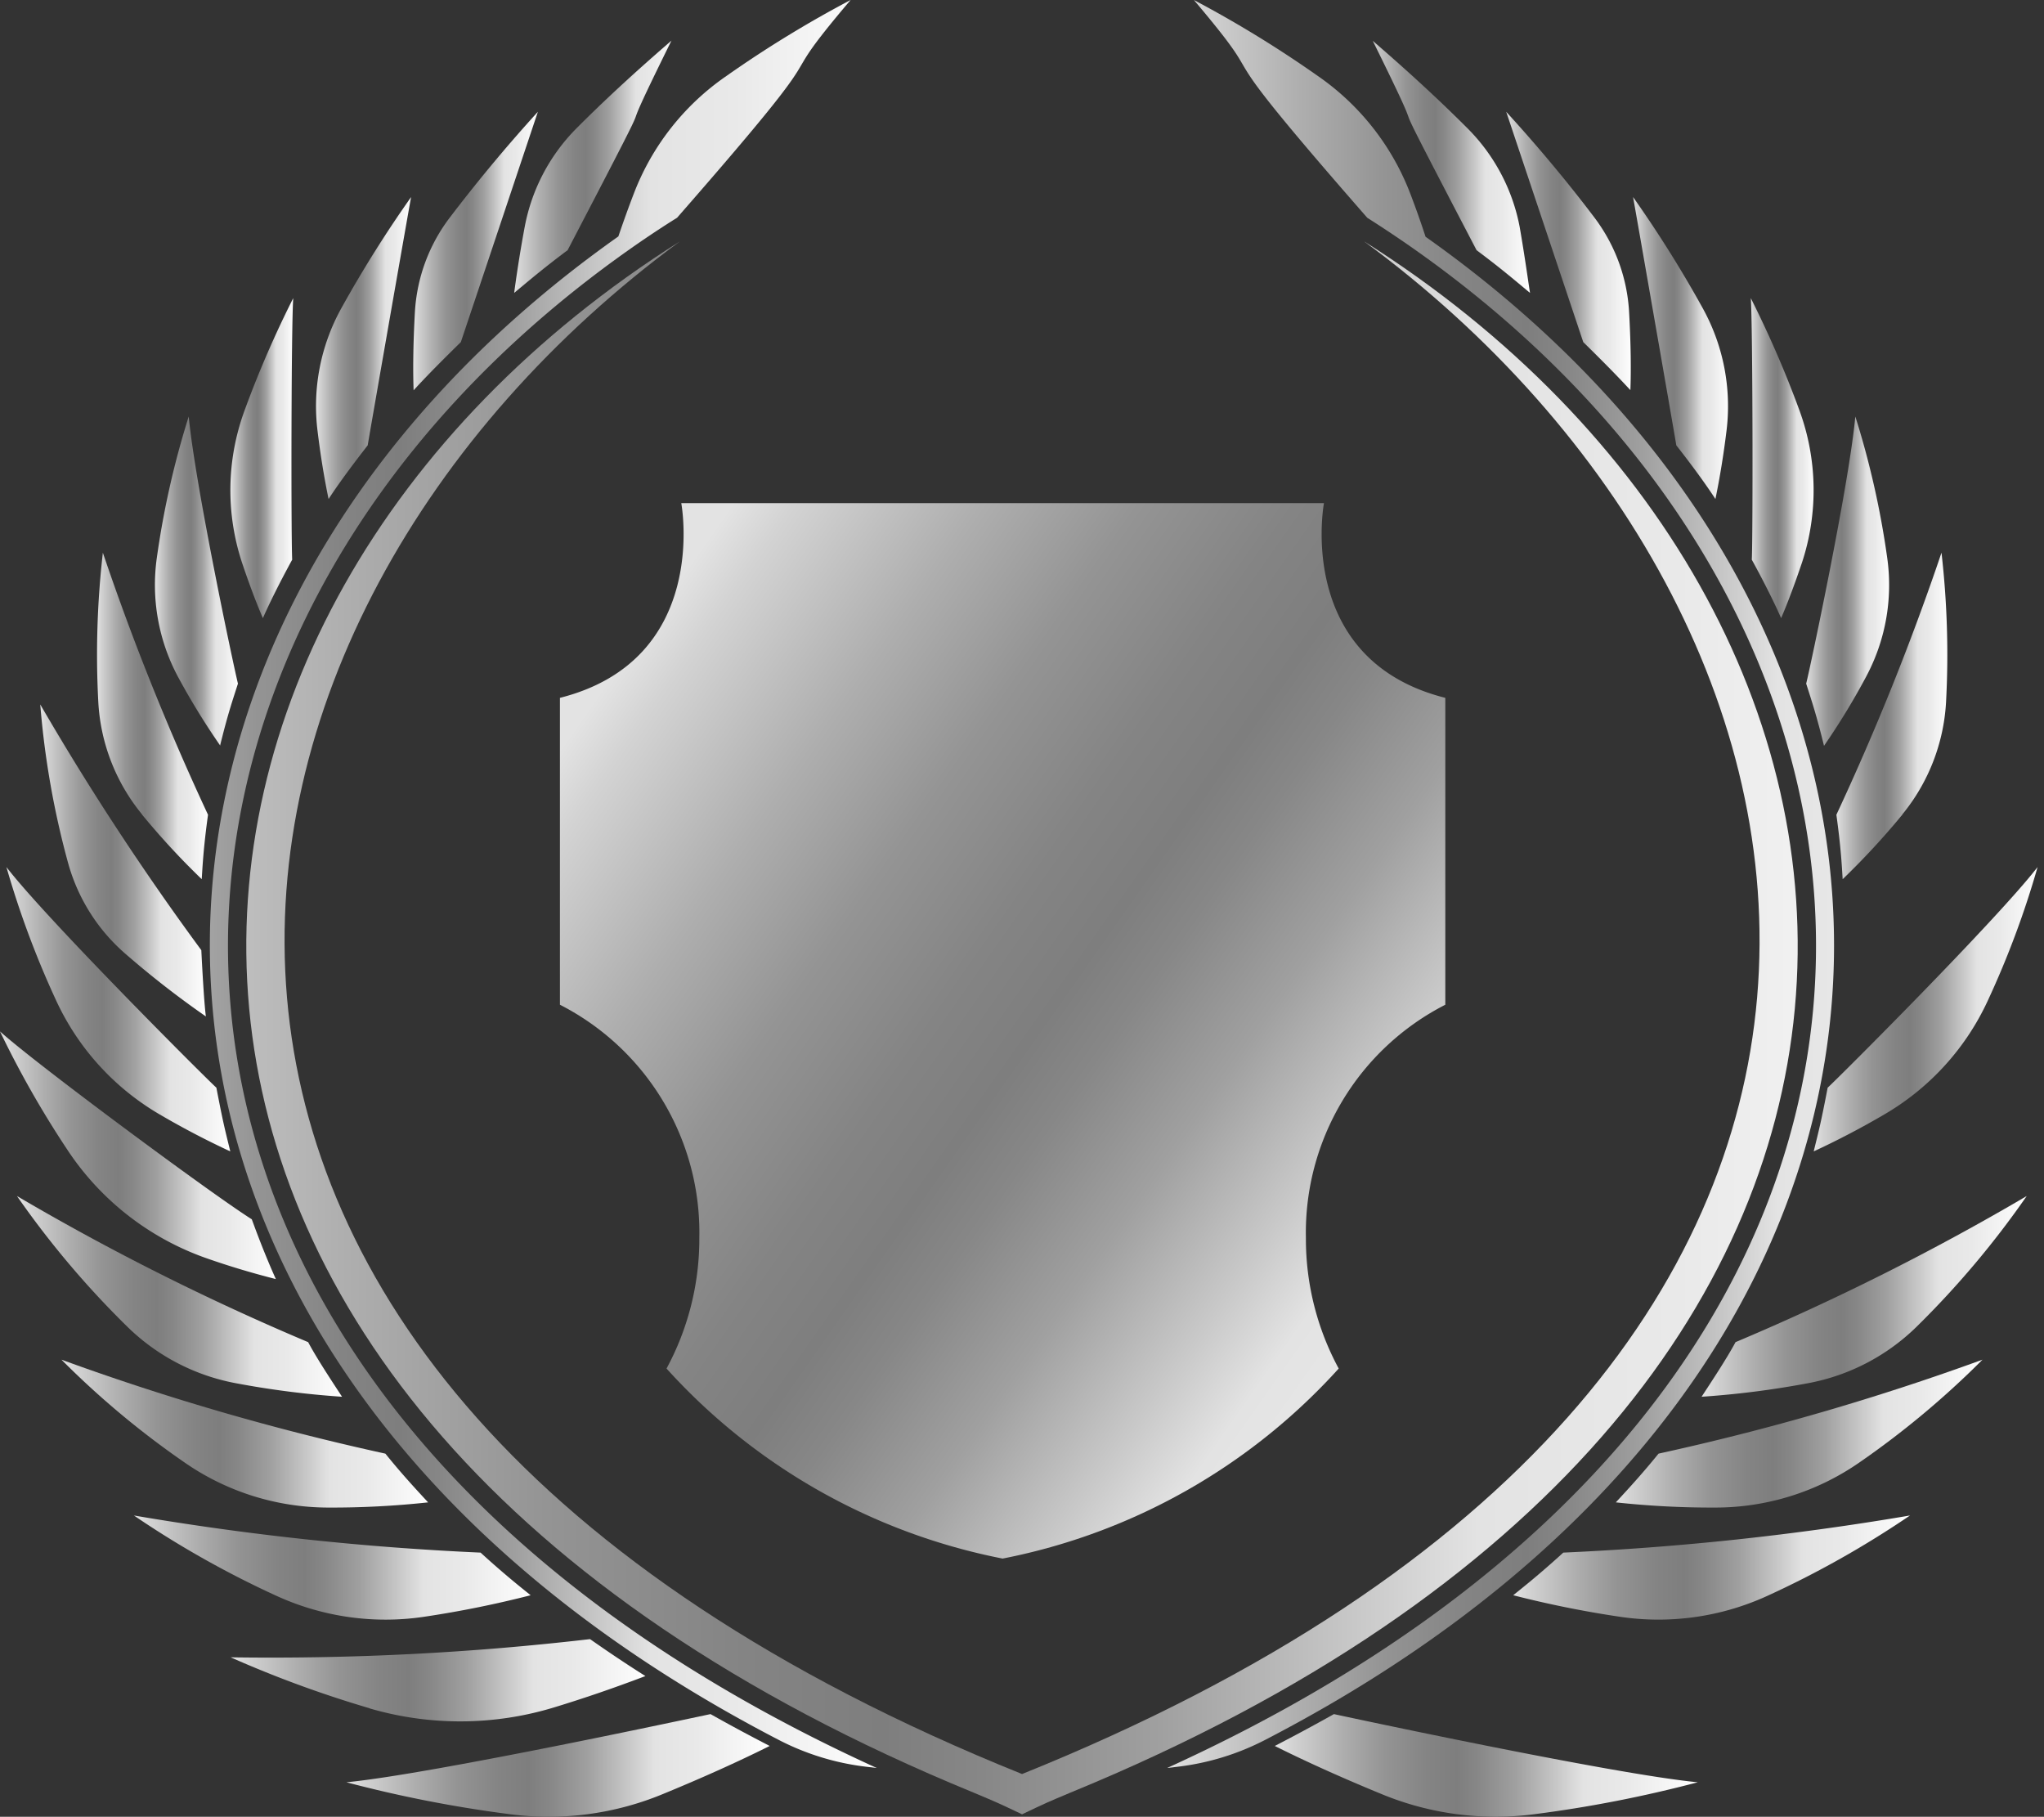<svg xmlns="http://www.w3.org/2000/svg" xmlns:xlink="http://www.w3.org/1999/xlink" width="44.926" height="39.926" viewBox="0 0 44.926 39.926">
  <rect x="0" y="0" width="44.926" height="39.926" fill="#333333" stroke="none"/>
  <defs>
    <linearGradient id="linear-gradient" y1="0.5" x2="1" y2="0.5" gradientUnits="objectBoundingBox">
      <stop offset="0" stop-color="#e3e3e3"/>
      <stop offset="0.04" stop-color="#d3d3d3"/>
      <stop offset="0.16" stop-color="#aeaeae"/>
      <stop offset="0.26" stop-color="#949494"/>
      <stop offset="0.36" stop-color="#848484"/>
      <stop offset="0.43" stop-color="#7e7e7e"/>
      <stop offset="0.48" stop-color="#878787"/>
      <stop offset="0.57" stop-color="#a0a0a0"/>
      <stop offset="0.67" stop-color="#c9c9c9"/>
      <stop offset="0.73" stop-color="#e3e3e3"/>
      <stop offset="0.83" stop-color="#e9e9e9"/>
      <stop offset="0.97" stop-color="#fafafa"/>
      <stop offset="1" stop-color="#fff"/>
    </linearGradient>
    <linearGradient id="linear-gradient-2" x1="0" y1="0.5" x2="1" y2="0.5" xlink:href="#linear-gradient"/>
    <linearGradient id="linear-gradient-3" x1="0" y1="0.5" x2="1" y2="0.5" xlink:href="#linear-gradient"/>
    <linearGradient id="linear-gradient-4" x1="0" y1="0.5" x2="1" y2="0.5" xlink:href="#linear-gradient"/>
    <linearGradient id="linear-gradient-5" x1="0" y1="0.499" x2="1" y2="0.499" xlink:href="#linear-gradient"/>
    <linearGradient id="linear-gradient-7" x1="0" y1="0.5" x2="1" y2="0.5" xlink:href="#linear-gradient"/>
    <linearGradient id="linear-gradient-8" x1="0" y1="0.5" x2="1" y2="0.5" xlink:href="#linear-gradient"/>
    <linearGradient id="linear-gradient-9" x1="0.001" y1="0.5" x2="1.001" y2="0.5" xlink:href="#linear-gradient"/>
    <linearGradient id="linear-gradient-10" x1="0" y1="0.5" x2="1" y2="0.5" xlink:href="#linear-gradient"/>
    <linearGradient id="linear-gradient-11" x1="0.001" y1="0.5" x2="1.001" y2="0.5" xlink:href="#linear-gradient"/>
    <linearGradient id="linear-gradient-13" x1="0" y1="0.5" x2="1" y2="0.5" xlink:href="#linear-gradient"/>
    <linearGradient id="linear-gradient-17" x1="0" y1="0.5" x2="1" y2="0.5" xlink:href="#linear-gradient"/>
    <linearGradient id="linear-gradient-19" x1="-0.003" y1="0.5" x2="0.997" y2="0.5" xlink:href="#linear-gradient"/>
    <linearGradient id="linear-gradient-20" x1="0.001" y1="0.5" x2="1.001" y2="0.5" xlink:href="#linear-gradient"/>
    <linearGradient id="linear-gradient-21" x1="0.001" y1="0.5" x2="1" y2="0.5" xlink:href="#linear-gradient"/>
    <linearGradient id="linear-gradient-22" x1="0" y1="0.5" x2="1" y2="0.5" xlink:href="#linear-gradient"/>
    <linearGradient id="linear-gradient-23" x1="0" y1="0.5" x2="1" y2="0.5" xlink:href="#linear-gradient"/>
    <linearGradient id="linear-gradient-24" x1="0" y1="0.5" x2="1" y2="0.5" xlink:href="#linear-gradient"/>
    <linearGradient id="linear-gradient-25" x1="0" y1="0.5" x2="0.998" y2="0.5" xlink:href="#linear-gradient"/>
    <linearGradient id="linear-gradient-26" x1="0" y1="0.5" x2="1" y2="0.5" xlink:href="#linear-gradient"/>
    <linearGradient id="linear-gradient-27" x1="0" y1="0.5" x2="1" y2="0.5" xlink:href="#linear-gradient"/>
    <linearGradient id="linear-gradient-28" x1="0" y1="0.501" x2="1" y2="0.501" xlink:href="#linear-gradient"/>
    <linearGradient id="linear-gradient-29" x1="0" y1="0.501" x2="1" y2="0.501" xlink:href="#linear-gradient"/>
    <linearGradient id="linear-gradient-30" x1="0" y1="0.5" x2="1" y2="0.5" xlink:href="#linear-gradient"/>
    <linearGradient id="linear-gradient-32" x1="0.113" y1="0.093" x2="1.161" y2="0.972" xlink:href="#linear-gradient"/>
  </defs>
  <g id="_09" data-name="09" transform="translate(0 -136.88)">
    <path id="Path_1052" data-name="Path 1052" d="M68.315,33.54c.244-.167.52-.35.8-.524,3.9-4.457,1.857-2.477,3.815-4.786A24.943,24.943,0,0,0,70.2,29.9,5.541,5.541,0,0,0,68.159,32.5c-.118.307-.228.615-.334.926-12.508,8.834-12.5,24.732,3.525,33.04a5.609,5.609,0,0,0,1.909.588l.245.029C55.136,58.721,55.748,42.182,68.315,33.54Z" transform="translate(-54.234 108.65)" fill="url(#linear-gradient)"/>
    <path id="Path_1053" data-name="Path 1053" d="M216.923,33.54c-.244-.167-.52-.35-.794-.524-3.9-4.457-1.858-2.477-3.811-4.786a25.209,25.209,0,0,1,2.728,1.672A5.558,5.558,0,0,1,217.08,32.5q.176.461.33.933c12.508,8.834,12.5,24.732-3.526,33.033a5.6,5.6,0,0,1-1.908.588l-.246.029C230.1,58.721,229.491,42.182,216.923,33.54Z" transform="translate(-186.077 108.65)" fill="url(#linear-gradient-2)"/>
    <path id="Path_1054" data-name="Path 1054" d="M80.67,303.4a28.091,28.091,0,0,0,3.579.7,6.559,6.559,0,0,0,3.369-.438c.826-.339,1.635-.7,2.355-1.06-.44-.228-.811-.425-1.3-.7C88.551,301.926,82.551,303.22,80.67,303.4Z" transform="translate(-73.056 -127.353)" fill="url(#linear-gradient-3)"/>
    <path id="Path_1055" data-name="Path 1055" d="M238.2,303.4a28,28,0,0,1-3.579.7,6.561,6.561,0,0,1-3.364-.438c-.826-.339-1.635-.7-2.354-1.06.44-.228.809-.425,1.3-.7C230.315,301.926,236.314,303.22,238.2,303.4Z" transform="translate(-200.884 -127.353)" fill="url(#linear-gradient-4)"/>
    <path id="Path_1056" data-name="Path 1056" d="M65.259,291.462a7.087,7.087,0,0,0,4.059-.022c.633-.193,1.281-.413,2.005-.688q-.574-.361-1.217-.812a60.723,60.723,0,0,1-7.9.4,24.917,24.917,0,0,0,3.049,1.118Z" transform="translate(-57.137 -117.039)" fill="url(#linear-gradient-5)"/>
    <path id="Path_1057" data-name="Path 1057" d="M254.764,291.462a7.087,7.087,0,0,1-4.059-.022c-.634-.193-1.281-.413-2.005-.688q.573-.361,1.217-.812a60.714,60.714,0,0,0,7.895.4A24.971,24.971,0,0,1,254.764,291.462Z" transform="translate(-217.959 -117.039)" fill="url(#linear-gradient-5)"/>
    <path id="Path_1058" data-name="Path 1058" d="M53.123,272.424a23.171,23.171,0,0,0,2.327-.471c-.169-.138-.551-.435-1.1-.937a61.734,61.734,0,0,1-7.62-.816,21.327,21.327,0,0,0,3.149,1.773,5.753,5.753,0,0,0,3.244.451Z" transform="translate(-43.787 -100.016)" fill="url(#linear-gradient-7)"/>
    <path id="Path_1059" data-name="Path 1059" d="M269.332,272.424a23.013,23.013,0,0,1-2.332-.471c.168-.138.551-.435,1.1-.937a61.743,61.743,0,0,0,7.621-.816,21.345,21.345,0,0,1-3.15,1.773A5.749,5.749,0,0,1,269.332,272.424Z" transform="translate(-233.74 -100.016)" fill="url(#linear-gradient-8)"/>
    <path id="Path_1060" data-name="Path 1060" d="M41.046,248.57a19.632,19.632,0,0,0,2.2-.114c-.34-.366-.614-.668-.94-1.071a55.275,55.275,0,0,1-7.119-2.065,19.181,19.181,0,0,0,2.707,2.26A5.542,5.542,0,0,0,41.046,248.57Z" transform="translate(-33.836 -78.56)" fill="url(#linear-gradient-9)"/>
    <path id="Path_1061" data-name="Path 1061" d="M285.572,248.57a19.631,19.631,0,0,1-2.2-.114c.339-.366.612-.668.939-1.071a55.344,55.344,0,0,0,7.12-2.065,19.34,19.34,0,0,1-2.707,2.26A5.544,5.544,0,0,1,285.572,248.57Z" transform="translate(-247.857 -78.56)" fill="url(#linear-gradient-10)"/>
    <path id="Path_1062" data-name="Path 1062" d="M32.9,223.293a19.8,19.8,0,0,0,2.348.3c-.2-.307-.551-.834-.745-1.2a54.27,54.27,0,0,1-6.4-3.211,20.032,20.032,0,0,0,2.42,2.866A4.612,4.612,0,0,0,32.9,223.293Z" transform="translate(-27.73 -56.018)" fill="url(#linear-gradient-11)"/>
    <path id="Path_1063" data-name="Path 1063" d="M299.432,223.293a19.765,19.765,0,0,1-2.352.3c.2-.307.551-.834.746-1.2a54.284,54.284,0,0,0,6.4-3.211,20.024,20.024,0,0,1-2.414,2.866A4.611,4.611,0,0,1,299.432,223.293Z" transform="translate(-259.68 -56.018)" fill="url(#linear-gradient)"/>
    <path id="Path_1064" data-name="Path 1064" d="M29.892,197.887c.49.172.994.323,1.521.457-.275-.611-.475-1.17-.529-1.314-.875-.551-4.75-3.419-5.534-4.129a21.568,21.568,0,0,0,1.466,2.579,6.064,6.064,0,0,0,3.076,2.407Z" transform="translate(-25.35 -33.355)" fill="url(#linear-gradient-13)"/>
    <path id="Path_1065" data-name="Path 1065" d="M309.231,197.887c-.49.172-.992.323-1.521.457.275-.611.476-1.17.529-1.314.875-.551,4.751-3.419,5.534-4.129a21.717,21.717,0,0,1-1.467,2.585A6.067,6.067,0,0,1,309.231,197.887Z" transform="translate(-268.847 -33.355)" fill="url(#linear-gradient-13)"/>
    <path id="Path_1066" data-name="Path 1066" d="M29.753,172.092c.53.31,1.043.575,1.547.809-.118-.482-.156-.617-.306-1.4-.223-.2-3.729-3.7-4.615-4.849a20.272,20.272,0,0,0,1.078,2.9A5.632,5.632,0,0,0,29.753,172.092Z" transform="translate(-26.238 -10.718)" fill="url(#linear-gradient)"/>
    <path id="Path_1067" data-name="Path 1067" d="M316.527,172.092c-.53.31-1.043.575-1.547.809.118-.482.157-.617.307-1.4.222-.2,3.727-3.7,4.614-4.849a19.952,19.952,0,0,1-1.078,2.9A5.625,5.625,0,0,1,316.527,172.092Z" transform="translate(-275.116 -10.718)" fill="url(#linear-gradient)"/>
    <path id="Path_1068" data-name="Path 1068" d="M33.686,146.222a20.508,20.508,0,0,0,1.751,1.361c-.04-.3-.084-1.129-.1-1.456a59.478,59.478,0,0,1-3.54-5.4,18.9,18.9,0,0,0,.608,3.47A4.077,4.077,0,0,0,33.686,146.222Z" transform="translate(-30.912 11.634)" fill="url(#linear-gradient-17)"/>
    <path id="Path_1069" data-name="Path 1069" d="M320.642,146.222a20.718,20.718,0,0,1-1.752,1.361c.041-.3.084-1.129.1-1.456a59.469,59.469,0,0,0,3.54-5.4,18.779,18.779,0,0,1-.608,3.47A4.084,4.084,0,0,1,320.642,146.222Z" transform="translate(-278.488 11.634)" fill="url(#linear-gradient-17)"/>
    <path id="Path_1070" data-name="Path 1070" d="M41.8,122.233a16.574,16.574,0,0,0,1.314,1.422c.019-.3.036-.674.138-1.416a56.326,56.326,0,0,1-2.311-5.759,19.666,19.666,0,0,0-.1,3.285,4.25,4.25,0,0,0,.963,2.468Z" transform="translate(-38.68 32.546)" fill="url(#linear-gradient-19)"/>
    <path id="Path_1071" data-name="Path 1071" d="M320.062,122.233a16.58,16.58,0,0,1-1.314,1.422c-.019-.3-.036-.674-.138-1.416a56.367,56.367,0,0,0,2.31-5.759,19.664,19.664,0,0,1,.1,3.285,4.267,4.267,0,0,1-.962,2.468Z" transform="translate(-278.247 32.546)" fill="url(#linear-gradient-20)"/>
    <path id="Path_1072" data-name="Path 1072" d="M51.487,101.967c.168-.681.248-.913.394-1.367-.091-.362-.939-4.356-1.082-5.87a19.074,19.074,0,0,0-.7,3.1,4.278,4.278,0,0,0,.471,2.633,15.69,15.69,0,0,0,.922,1.5Z" transform="translate(-46.651 51.303)" fill="url(#linear-gradient-21)"/>
    <path id="Path_1073" data-name="Path 1073" d="M314.172,101.967c-.168-.681-.248-.913-.392-1.367.091-.362.939-4.356,1.08-5.87a19.067,19.067,0,0,1,.7,3.1,4.266,4.266,0,0,1-.471,2.633A15.42,15.42,0,0,1,314.172,101.967Z" transform="translate(-274.081 51.303)" fill="url(#linear-gradient-22)"/>
    <path id="Path_1074" data-name="Path 1074" d="M62.86,82.862c.125-.286.344-.735.644-1.284-.026-.592-.021-5.109.023-5.748a22.839,22.839,0,0,0-1.067,2.462,5.08,5.08,0,0,0-.059,3.349C62.552,82.092,62.707,82.507,62.86,82.862Z" transform="translate(-57.082 67.602)" fill="url(#linear-gradient-23)"/>
    <path id="Path_1075" data-name="Path 1075" d="M305.606,82.862c-.125-.286-.343-.735-.644-1.284.026-.592.021-5.109-.022-5.748a23.392,23.392,0,0,1,1.067,2.462,5.093,5.093,0,0,1,.058,3.349C305.912,82.092,305.759,82.507,305.606,82.862Z" transform="translate(-266.458 67.602)" fill="url(#linear-gradient-24)"/>
    <path id="Path_1076" data-name="Path 1076" d="M76.088,66.335c.263-.4.575-.813.86-1.18.039-.249.943-5.415.954-5.456a26.456,26.456,0,0,0-1.533,2.443,4.436,4.436,0,0,0-.524,2.691C75.908,65.357,75.99,65.862,76.088,66.335Z" transform="translate(-68.866 81.511)" fill="url(#linear-gradient-25)"/>
    <path id="Path_1077" data-name="Path 1077" d="M287.95,66.335c-.262-.4-.573-.813-.86-1.18-.039-.249-.941-5.419-.95-5.456a26.179,26.179,0,0,1,1.531,2.443,4.446,4.446,0,0,1,.523,2.691C288.13,65.357,288.048,65.862,287.95,66.335Z" transform="translate(-250.246 81.511)" fill="url(#linear-gradient-26)"/>
    <path id="Path_1078" data-name="Path 1078" d="M92.385,51.141l1.693-5.061c-.756.829-1.409,1.631-1.939,2.329a3.779,3.779,0,0,0-.763,2.065c-.041.732-.044,1.3-.029,1.726C91.464,52.073,91.712,51.8,92.385,51.141Z" transform="translate(-82.256 93.257)" fill="url(#linear-gradient-27)"/>
    <path id="Path_1079" data-name="Path 1079" d="M267.573,51.141,265.88,46.08c.756.826,1.415,1.631,1.939,2.325a3.788,3.788,0,0,1,.761,2.065c.041.732.045,1.3.029,1.726C268.492,52.073,268.246,51.8,267.573,51.141Z" transform="translate(-232.774 93.257)" fill="url(#linear-gradient-28)"/>
    <path id="Path_1080" data-name="Path 1080" d="M107.46,40.264c.4-.332.657-.551,1.175-.939,2.49-4.779.7-1.4,2.282-4.605-.826.713-1.495,1.332-2.087,1.927a4.158,4.158,0,0,0-1.137,2.16C107.571,39.462,107.5,39.967,107.46,40.264Z" transform="translate(-96.159 103.053)" fill="url(#linear-gradient-29)"/>
    <path id="Path_1081" data-name="Path 1081" d="M248,40.29c-.4-.332-.655-.551-1.175-.939-2.493-4.775-.7-1.4-2.281-4.6.826.713,1.493,1.332,2.087,1.927a4.166,4.166,0,0,1,1.142,2.164C247.885,39.487,247.953,39.993,248,40.29Z" transform="translate(-214.371 103.027)" fill="url(#linear-gradient-30)"/>
    <path id="Path_1082" data-name="Path 1082" d="M81.734,100.451C59.85,91.642,63.043,74.988,74.213,66.77c-12.864,8.121-14.528,25.483,6.45,34.087.541.227.541.227,1.071.479.529-.252.529-.252,1.069-.479,20.977-8.6,19.315-25.961,6.45-34.087C100.425,74.983,103.621,91.638,81.734,100.451Z" transform="translate(-59.27 75.415)" fill="url(#linear-gradient)"/>
    <path id="Path_1083" data-name="Path 1083" d="M124.5,131.755a13.43,13.43,0,0,0,7.387-4.176,5.986,5.986,0,0,1-.721-2.868,5.626,5.626,0,0,1,3.064-5.127v-6.744c-3.316-.837-2.667-4.279-2.667-4.279H117.437s.648,3.441-2.667,4.279v6.744a5.623,5.623,0,0,1,3.064,5.127,5.986,5.986,0,0,1-.721,2.868A13.44,13.44,0,0,0,124.5,131.755Z" transform="translate(-102.463 39.376)" fill="url(#linear-gradient-32)"/>
  </g>
</svg>
